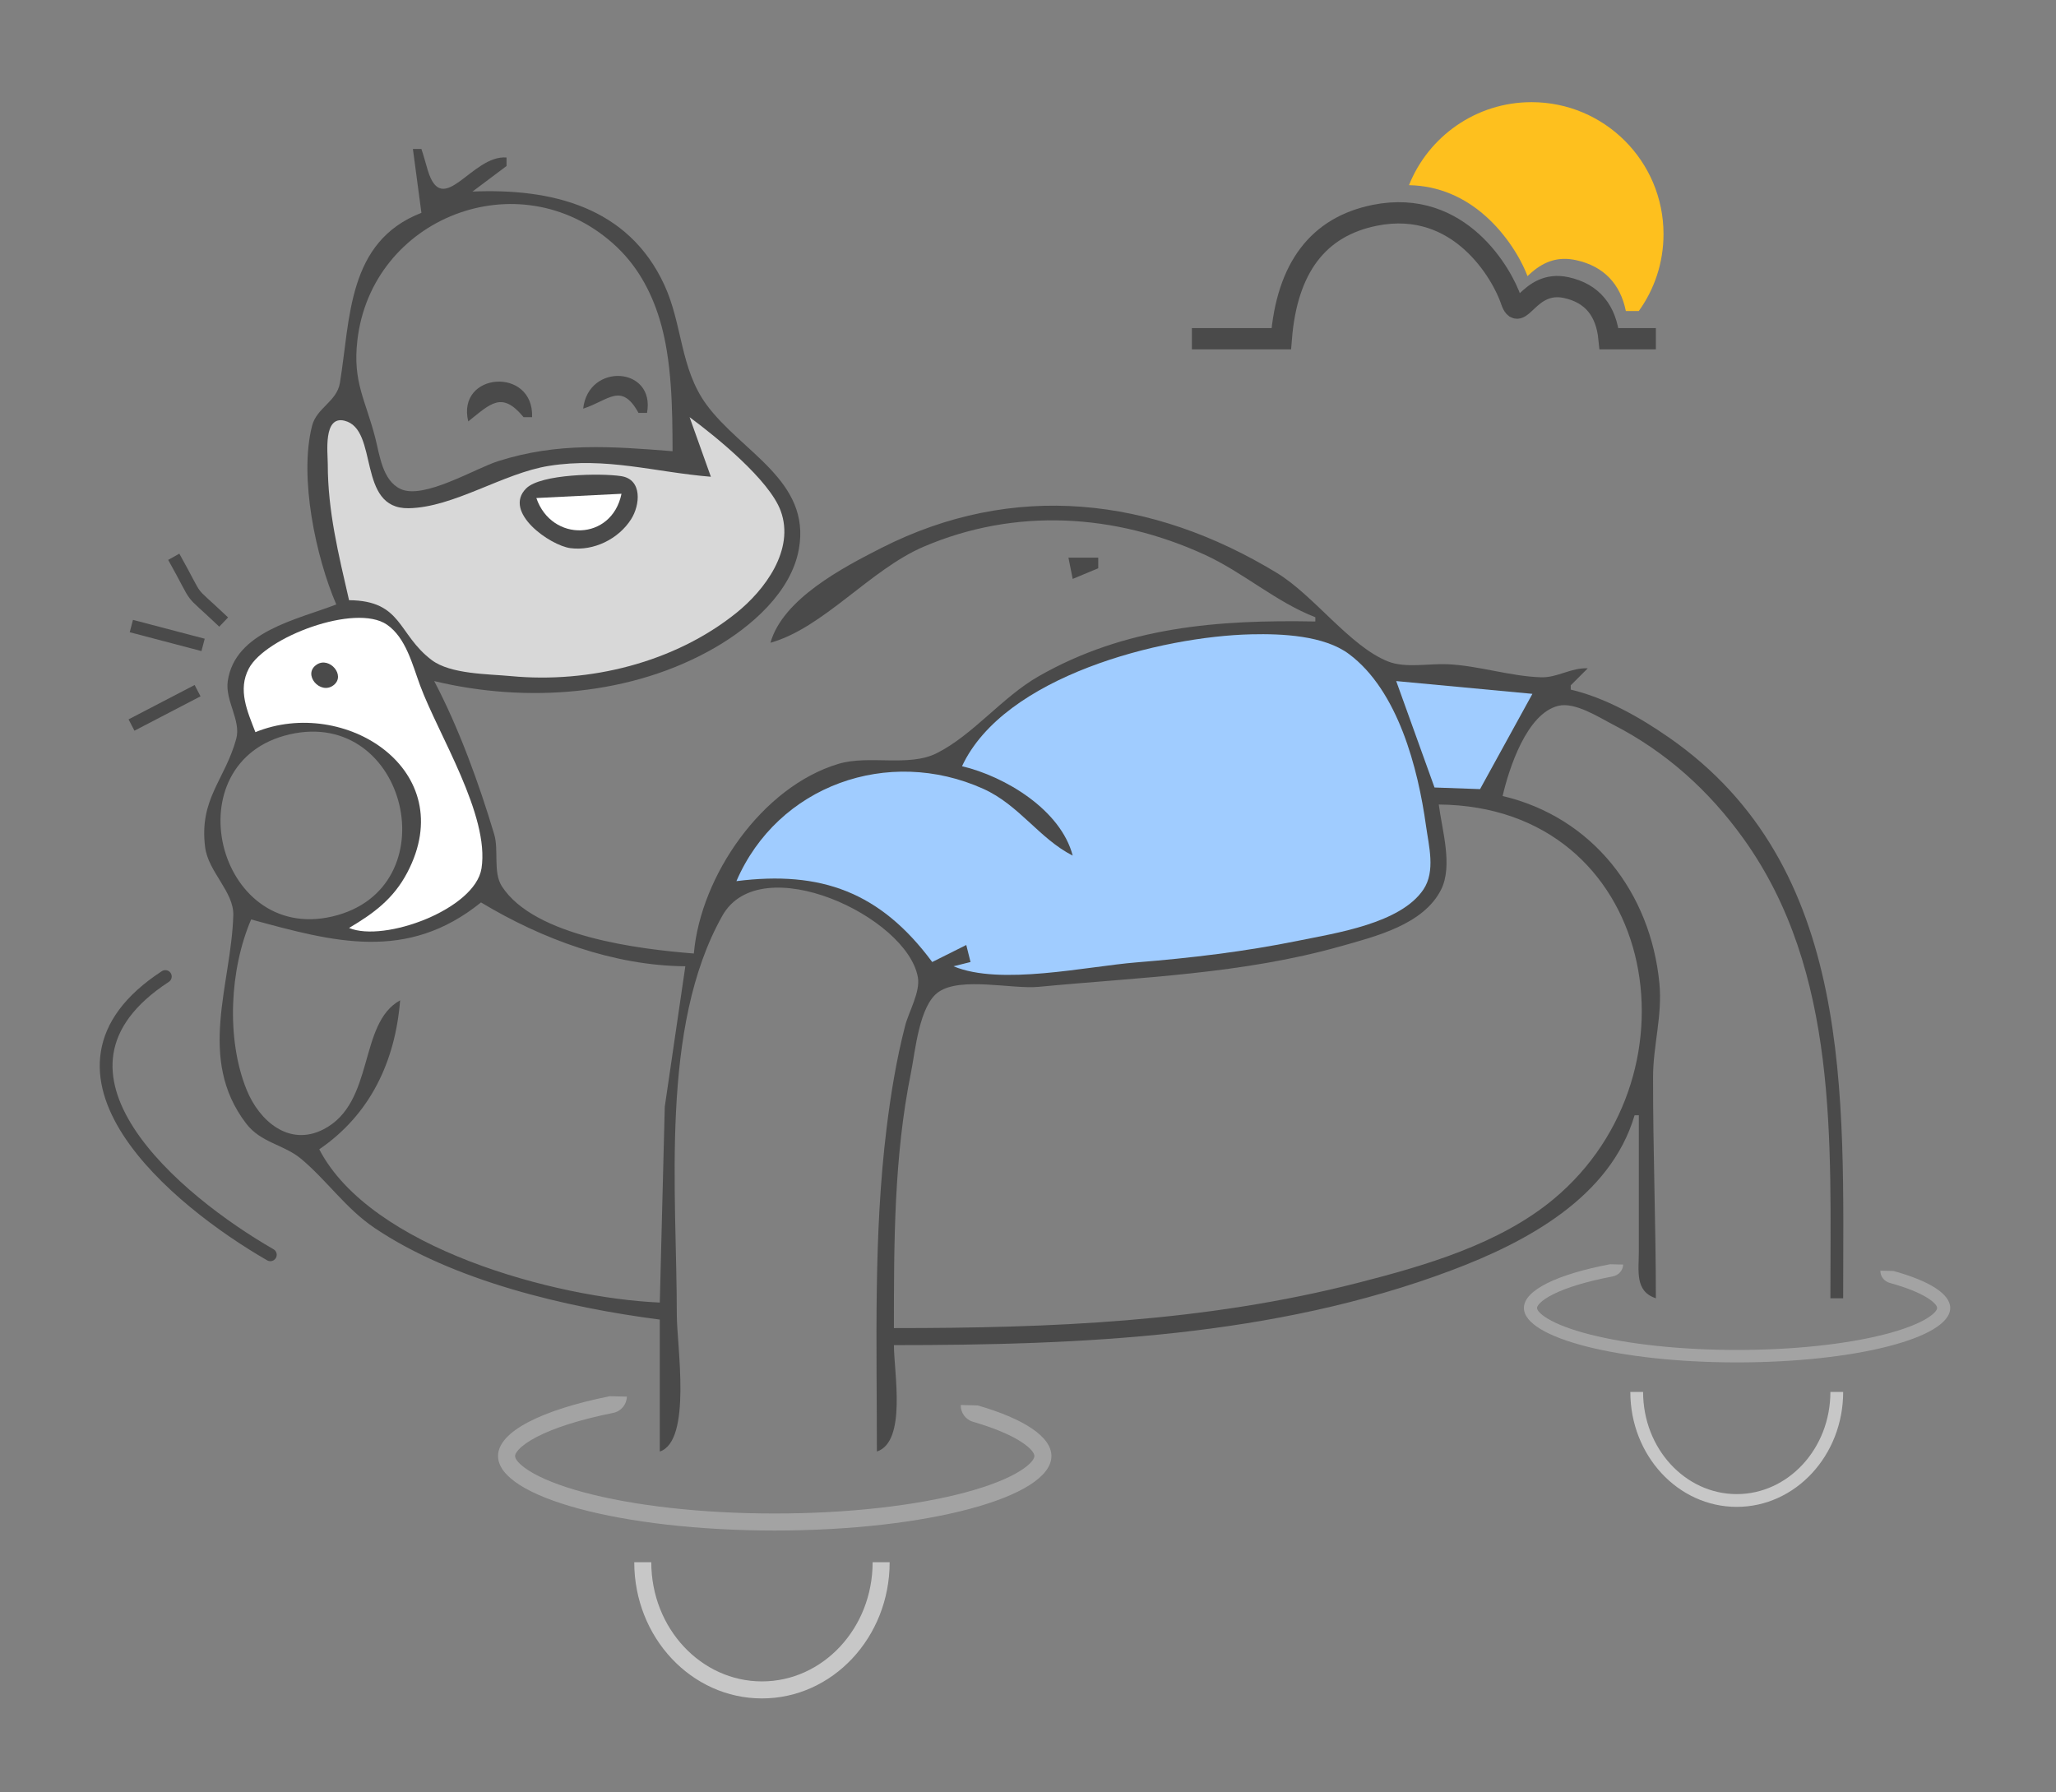 <?xml version="1.0" encoding="UTF-8"?>
<svg width="483px" height="421px" viewBox="0 0 483 421" version="1.1" xmlns="http://www.w3.org/2000/svg" xmlns:xlink="http://www.w3.org/1999/xlink">
    <rect x="0" y="0" width="483" height="421" fill="#808080" stroke="none"/>
    <!-- Generator: Sketch 51.3 (57544) - http://www.bohemiancoding.com/sketch -->
    <title>Slice 5</title>
    <desc>Created with Sketch.</desc>
    <defs></defs>
    <g id="Page-1" stroke="none" stroke-width="1" fill="none" fill-rule="evenodd">
        <path d="M97,35 L99,35 C99.57,36.671 99.986,38.337 100.499,40.024 C104.008,51.554 110.866,36.333 119,37 L119,39 L111,45 C129.472,44.219 147.609,48.511 156.099,67 C160.351,76.261 159.754,86.532 165.927,95 C174.114,106.228 190.554,112.88 187.671,129 C185.858,139.135 176.437,147.238 168,152.124 C148.432,163.457 123.727,165.233 102,160 C107.784,170.974 112.548,184.098 116.099,196 C117.211,199.727 115.798,204.934 117.889,208.192 C125.496,220.047 150.323,222.998 163,224 C164.611,205.666 179.113,184.771 197,179.44 C204.153,177.308 213.481,180.229 220,176.972 C228.61,172.671 235.397,163.791 244,158.873 C264.412,147.203 286.22,145.577 309,146 L309,145 C299.852,141.482 292.023,134.44 283,130.309 C261.902,120.648 238.514,119.228 217,128.427 C204.435,133.8 193.449,147.507 181,151 C183.888,140.711 198.026,133.321 207,128.756 C238.055,112.961 270.602,116.72 300,134.615 C308.732,139.93 317.123,151.848 326.09,155.397 C330.168,157.011 335.692,155.851 340,156.039 C347.378,156.362 354.684,158.874 362,159.11 C365.899,159.236 369.033,156.82 373,157 L369,161 L369,162 C377.177,163.942 385.126,168.442 392,173.205 C435.872,203.604 433,257.841 433,305 L430,305 C430,268.315 432.049,228.312 409.572,197 C401.48,185.728 391.394,176.628 379,170.259 C375.638,168.532 370.038,164.86 366.09,165.813 C358.648,167.61 354.489,180.567 353,187 C374.188,192.021 387.77,209.716 389.83,231 C390.562,238.565 388.351,245.571 388.34,253 C388.312,270.271 389,287.676 389,305 C384.013,303.345 385,298.54 385,294 L385,262 L384,262 C378.306,281.35 358.434,291.864 341,298.424 C299.304,314.111 253.979,316 210,316 C210,322.301 213.065,338.655 206,341 C206,315.628 205.179,290.207 208.285,265 C209.282,256.903 210.593,248.911 212.63,241 C213.49,237.66 216.242,233.028 215.628,229.576 C213.089,215.293 178.663,199.219 169.709,215.108 C154.933,241.328 159,280.159 159,309 C159,315.994 162.584,338.483 155,341 L155,310 C133.124,307.175 106.486,300.941 88,288.48 C81.279,283.949 76.901,277.434 70.83,272.314 C66.663,268.799 61.342,268.558 57.8,263.907 C46.202,248.677 54.338,231.372 54.807,215 C54.965,209.508 48.911,204.812 48.185,199 C46.77,187.67 52.824,183.286 55.495,173.576 C56.684,169.253 52.839,164.61 53.508,160 C55.196,148.378 69.783,145.575 79,142 C74.195,130.831 70.205,112.088 73.318,100.015 C74.41,95.78 79.13,94.341 79.852,89.957 C82.336,74.871 81.553,56.759 99,50 L97,35 Z M338,189 C338.755,194.972 341.364,203.376 338.542,208.996 C334.409,217.231 323.126,219.991 315,222.29 C291.804,228.853 267.772,229.568 244,231.83 C237.784,232.422 225.75,229.405 220.499,233.028 C215.919,236.188 215.029,246.943 214.004,252 C210.007,271.719 210,291.977 210,312 C246.943,312 282.981,310.588 319,301.37 C334.75,297.34 352.289,292.267 365,281.674 C400.815,251.828 389.074,189.423 338,189 Z M113,212 C95.591,226.052 78.389,221.29 59,216 C53.969,227.693 53.098,244.066 57.931,256 C60.911,263.361 67.921,269.439 75.985,265.312 C88.141,259.091 84.091,240.446 94,235 C92.858,249.35 86.964,261.828 75,270 C87.061,293.249 130.59,304.949 155,306 L156.17,260 L161,227 C144.115,226.86 127.264,220.587 113,212 Z M158,106 C157.973,96.073 157.87,84.532 154.961,75 C152.856,68.106 149.423,61.999 143.996,57.185 C121.805,37.499 87.236,51.144 83.95,80 C82.828,89.849 85.878,93.901 88.191,103 C89.205,106.988 89.869,112.895 94.108,114.879 C99.529,117.416 111.57,110.077 117,108.344 C131.017,103.871 143.674,104.869 158,106 Z M68,172.529 C40.497,178.885 50.804,221.585 78,215.319 C105.772,208.921 95.767,166.112 68,172.529 Z" id="Shape" fill="#4A4A4A" fill-rule="nonzero"></path>
        <path d="M331,43.5 C335.567,32.073 346.739,24 359.797,24 C376.918,24 390.797,37.879 390.797,55 C390.797,61.745 388.643,67.986 384.986,73.074 L381.949,73.074 C380.656,66.657 376.709,62.549 370.339,61.134 C366.145,60.202 362.89,61.352 359.846,63.957 C359.545,64.213 359.257,64.475 358.841,64.864 C357.143,60.382 353.678,55 349.224,50.97 C344.076,46.312 337.961,43.633 331,43.5 Z" id="Combined-Shape" fill="#FEC01E" fill-rule="nonzero"></path>
        <path d="M137,96 C142.906,94.131 145.954,89.655 150,97 L152,97 C154.004,86.132 138.227,85.085 137,96 Z M110,99 C115.291,94.806 117.883,91.814 123,98 L125,98 C125.434,86.073 107.194,87.381 110,99 Z" id="Shape" fill="#4A4A4A" fill-rule="nonzero"></path>
        <path d="M82,141 C94.566,141.112 93.356,148.984 101.418,155.062 C105.858,158.409 114.652,158.321 120,158.83 C138.466,160.589 158.455,155.66 172.985,143.985 C179.652,138.629 186.774,129.159 183.397,120 C180.72,112.741 168.205,102.567 162,98 L167,112 C153.783,110.921 142.507,107.308 129,109.439 C118.195,111.144 106.626,119.217 96,119.393 C83.695,119.596 89.114,100.819 80.914,98.832 C75.9,97.616 77,106.351 77,109 C77,120.126 79.535,130.247 82,141 Z" id="Shape" fill="#D8D8D8" fill-rule="nonzero"></path>
        <path d="M145.941,111.858 C141.286,111.133 127.034,111.312 123.607,114.742 C118.042,120.313 129.236,128.145 134,128.772 C139.489,129.494 145.302,126.622 148.258,121.985 C150.385,118.648 150.951,112.639 145.941,111.858 Z" id="Shape" fill="#4A4A4A" fill-rule="nonzero"></path>
        <path d="M126,117 C129.59,127.444 143.738,127.11 146,116 L126,117 Z" id="Shape" fill="#FFFFFF" fill-rule="nonzero"></path>
        <polygon id="Shape" fill="#4A4A4A" fill-rule="nonzero" points="251 131 252 136 258 133.5 258 131"></polygon>
        <path d="M60,172 C80.93,163.471 108.358,180.897 95.672,205 C92.433,211.153 87.825,214.548 82,218 C90.28,221.467 111.622,213.602 113.117,203.999 C115.06,191.521 102.964,172.572 98.681,161 C96.9,156.188 95.363,149.808 90.895,146.742 C83.497,141.666 62.365,149.654 58.457,157.043 C55.789,162.087 58.136,167.161 60,172 Z" id="Shape" fill="#FFFFFF" fill-rule="nonzero"></path>
        <path d="M226,180 C236.181,182.418 249.213,190.285 252,201 C244.2,197.051 239.422,189.1 231,185.313 C208.659,175.269 182.7,184.517 173,207 C192.881,204.487 206.804,209.547 219,226 L227,222 L228,226 L224,227 C235.013,231.621 255.185,227.035 267,226.086 C279.734,225.062 292.461,223.553 305,220.996 C313.786,219.205 329.033,216.963 334.397,208.957 C337.274,204.662 335.655,198.726 335,194 C333.134,180.535 328.446,162.258 316.91,153.652 C311.023,149.261 301.084,148.852 294,149.015 C272.725,149.502 235.871,158.834 226,180 Z" id="Path" fill="#A0CCFF" fill-rule="nonzero"></path>
        <path d="M74.473,156.086 C70.894,158.338 75.248,163.411 78.381,160.954 C81.278,158.682 77.414,154.234 74.473,156.086 Z" id="Shape" fill="#4A4A4A" fill-rule="nonzero"></path>
        <polygon id="Shape" fill="#A0CCFF" fill-rule="nonzero" points="328 160 337 185 347.697 185.382 360 163"></polygon>
        <path d="M144,170 L151,166 L144,170 Z" id="Shape" fill="#000000" fill-rule="nonzero"></path>
        <path d="M280,79.574 L301,79.574 C302.333,62.907 309.667,53.241 323,50.574 C343,46.574 353,64.574 355,70.574 C357,76.574 359,65.574 368,67.574 C374,68.907 377.333,72.907 378,79.574 L389,79.574" id="Path-32-Copy" stroke="#4A4A4A" stroke-width="5" fill-rule="nonzero"></path>
        <path d="M225.703,330.068 C225.657,331.84 226.803,333.491 228.586,334.009 C233.632,335.476 237.575,337.15 240.143,338.879 C242.191,340.258 243,341.38 243,342.055 C243,342.786 242.065,344.015 239.744,345.493 C236.869,347.323 232.487,349.069 226.922,350.567 C215.176,353.73 199.143,355.555 182,355.555 C164.857,355.555 148.824,353.73 137.078,350.567 C131.513,349.069 127.131,347.323 124.256,345.493 C121.935,344.015 121,342.786 121,342.055 C121,341.715 121.215,341.237 121.822,340.57 C122.677,339.63 124.087,338.616 126.012,337.608 C130.186,335.422 136.396,333.454 144.054,331.922 C145.922,331.548 147.224,329.929 147.268,328.1 L143.269,328 C127.328,331.189 117,336.298 117,342.055 C117,351.72 146.101,359.555 182,359.555 C217.899,359.555 247,351.72 247,342.055 C247,337.466 240.438,333.289 229.702,330.168 L225.703,330.068 Z" id="Oval-18" fill="#A3A3A3" fill-rule="nonzero"></path>
        <path d="M441.744,298.511 C441.708,299.806 442.591,301.012 443.965,301.391 C447.853,302.463 450.89,303.687 452.869,304.95 C454.446,305.958 455.069,306.778 455.069,307.271 C455.069,307.805 454.349,308.703 452.561,309.783 C450.346,311.12 446.971,312.397 442.683,313.491 C433.634,315.802 421.282,317.137 408.076,317.137 C394.869,317.137 382.517,315.802 373.468,313.491 C369.18,312.397 365.805,311.12 363.59,309.783 C361.802,308.703 361.082,307.805 361.082,307.271 C361.082,307.023 361.247,306.673 361.715,306.186 C362.374,305.499 363.46,304.758 364.943,304.021 C368.158,302.424 372.942,300.986 378.842,299.866 C380.282,299.593 381.285,298.409 381.319,297.073 L378.237,297 C365.957,299.331 358,303.064 358,307.271 C358,314.334 380.42,320.06 408.076,320.06 C435.731,320.06 458.151,314.334 458.151,307.271 C458.151,303.917 453.096,300.865 444.825,298.584 L441.744,298.511 Z" id="Oval-18-Copy" fill="#A3A3A3" fill-rule="nonzero"></path>
        <path d="M205,367 L209,367 C209,384.673 195.569,399 179,399 C162.431,399 149,384.673 149,367 L153,367 C153,382.52 164.7,395 179,395 C193.3,395 205,382.52 205,367 Z" id="Oval-19" fill="#C7C7C7" fill-rule="nonzero"></path>
        <path d="M430,327 L433,327 C433,341.912 421.807,354 408,354 C394.193,354 383,341.912 383,327 L386,327 C386,340.304 395.904,351 408,351 C420.096,351 430,340.304 430,327 Z" id="Oval-19-Copy" fill="#C7C7C7" fill-rule="nonzero"></path>
        <path d="M40.818,130.801 C47.359,142.463 43.366,137.417 52.546,146.135" id="Path-43" stroke="#4A4A4A" stroke-width="3" fill-rule="nonzero"></path>
        <path d="M30.857,147.074 C36.475,148.55 42.093,150.026 47.71,151.502" id="Path-44" stroke="#4A4A4A" stroke-width="3" fill-rule="nonzero"></path>
        <path d="M30.893,170.328 C36.067,167.636 41.241,164.944 46.415,162.253" id="Path-45" stroke="#4A4A4A" stroke-width="3" fill-rule="nonzero"></path>
        <path d="M38.839,229.407 C4.577,251.761 41.735,282.267 63.507,294.778" id="Path-46" stroke="#4A4A4A" stroke-width="3" stroke-linecap="round" fill-rule="nonzero"></path>
    </g>
</svg>